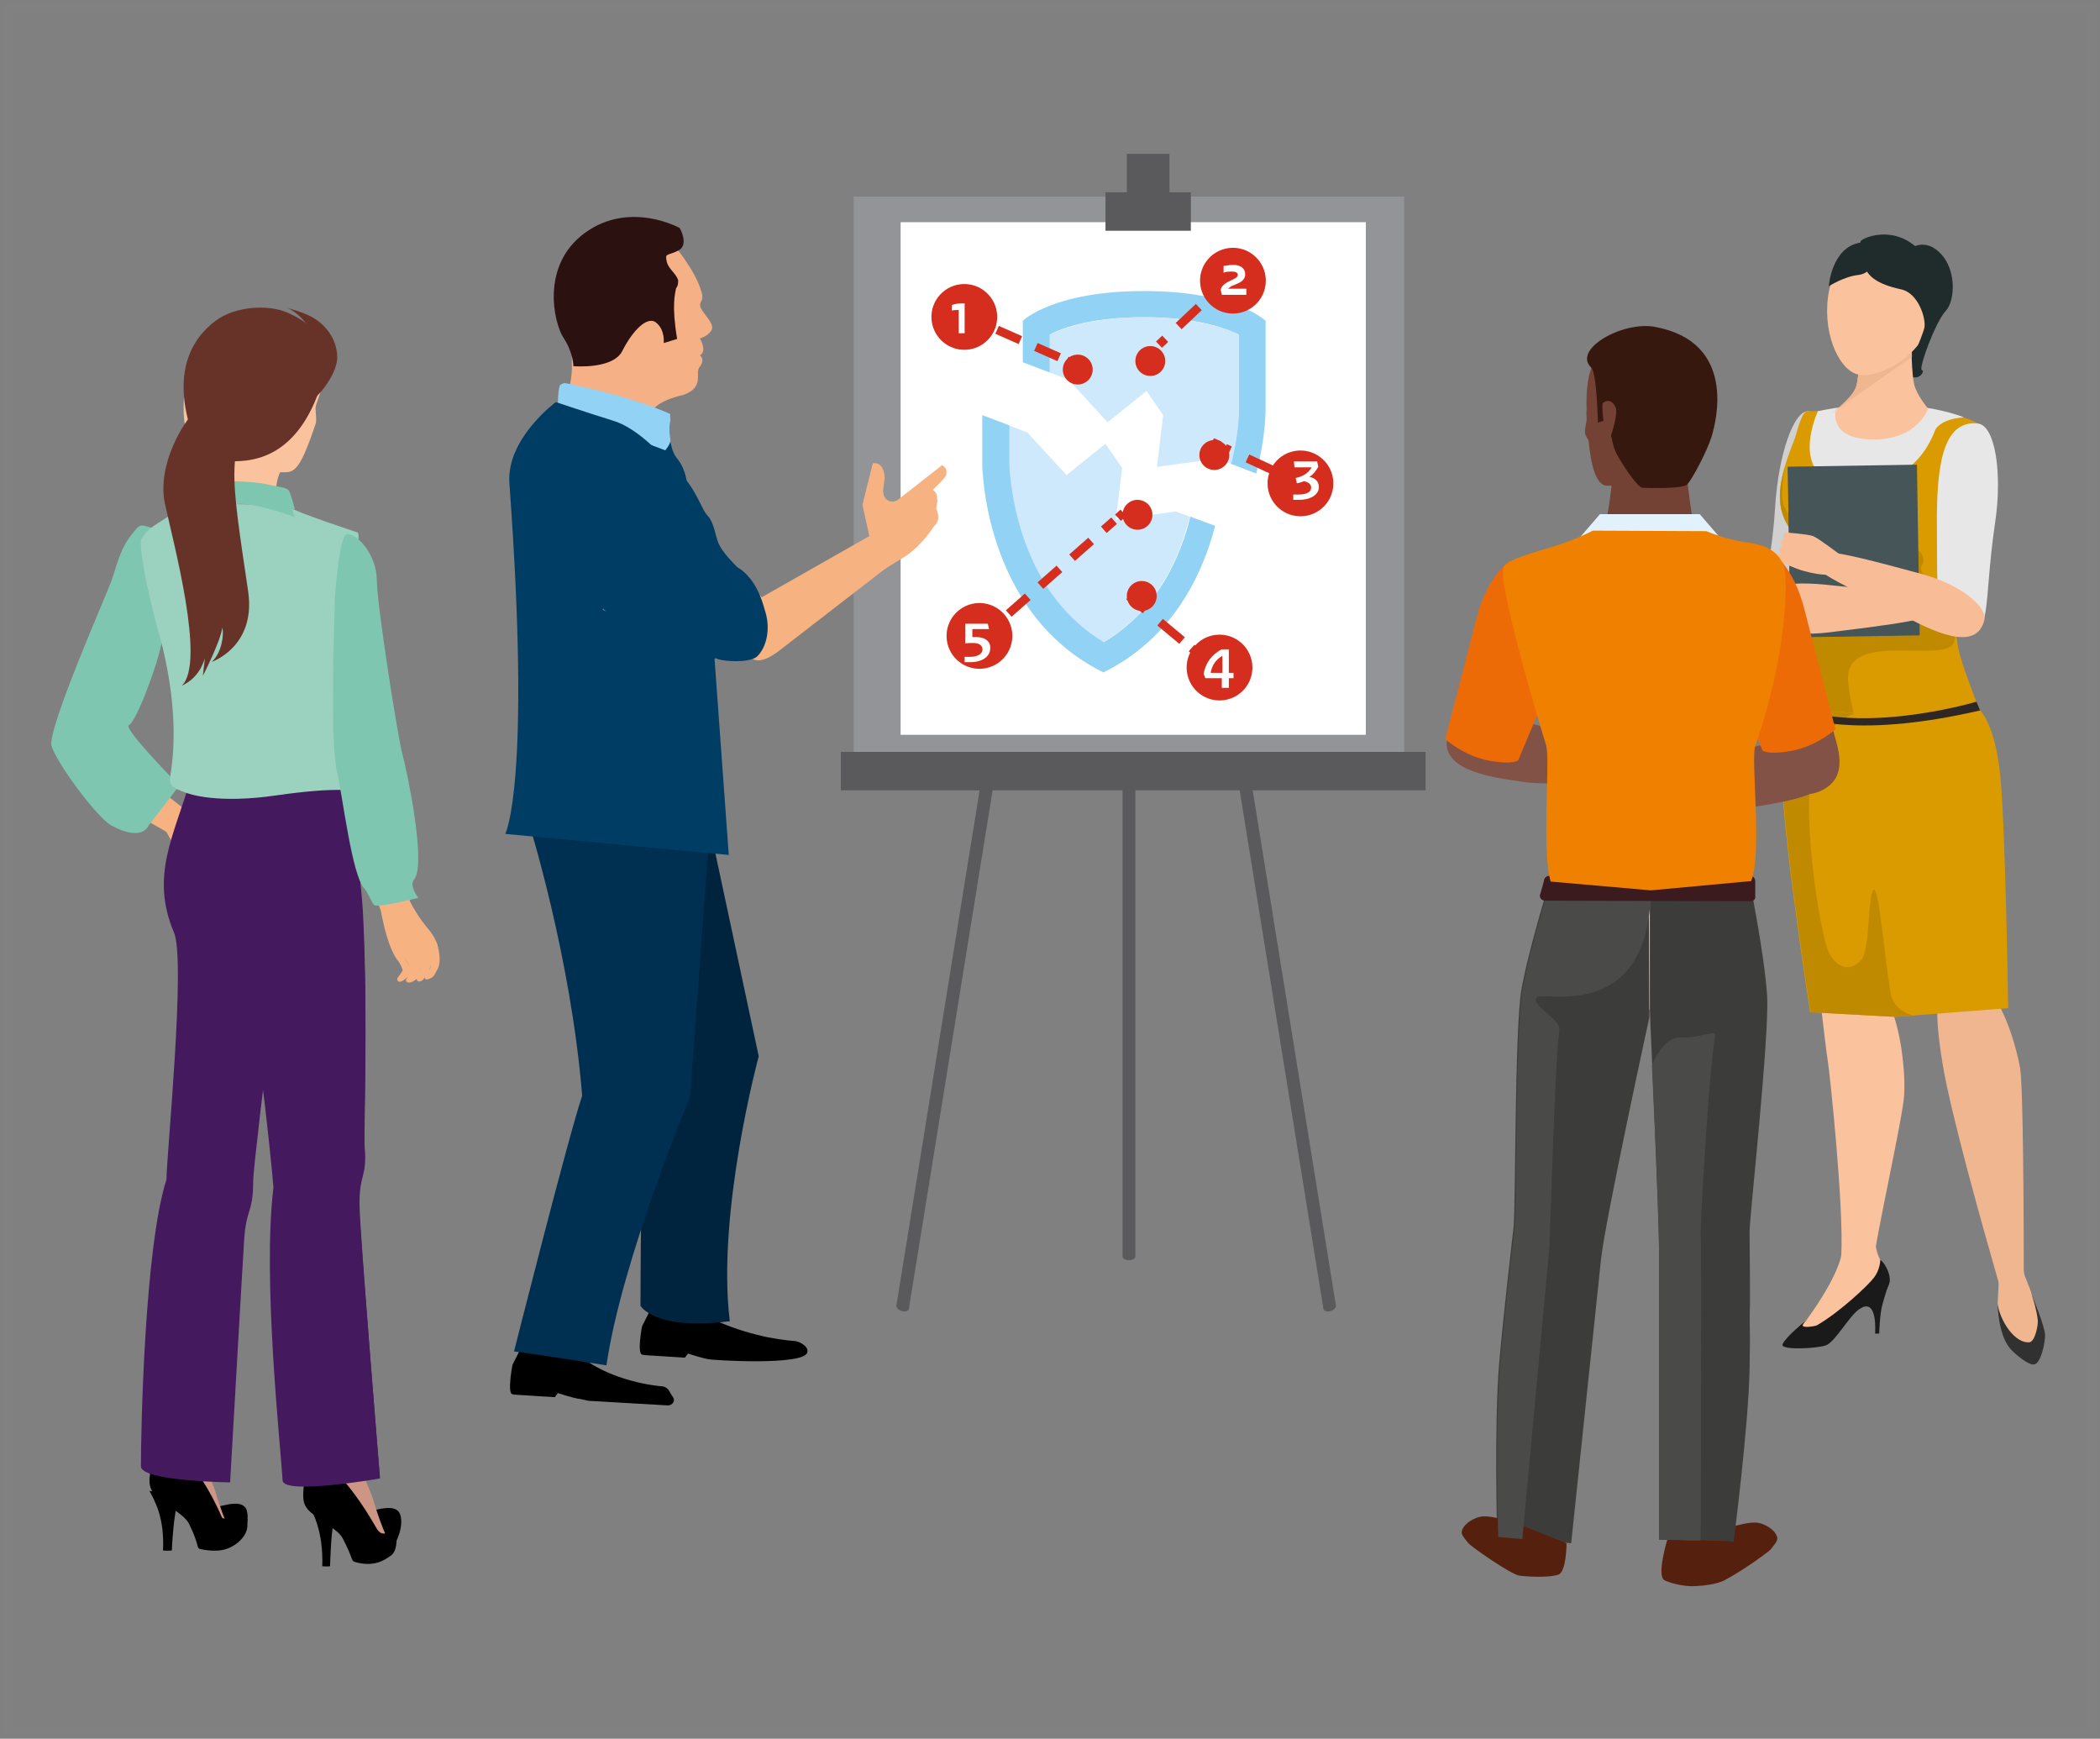 <svg height="202" viewBox="0 0 244 202" width="244" xmlns="http://www.w3.org/2000/svg"><rect x="0" y="0" width="244" height="202" fill="#808080" stroke="none"/><g fill="none" fill-rule="evenodd"><path d="m1 1h242v200h-242z" opacity=".011" stroke="#fefefe"/><g fill-rule="evenodd" transform="translate(5.959 17.873)"><path d="m125.959 128.117c0 .239-.343.419-.744.419-.401 0-.744-.179-.744-.419v-71.619c0-.239.343-.419.744-.419.401 0 .744.179.744.419z" fill="#5a5a5c" fill-rule="nonzero"/><path d="m99.641 134.203c-.058.241-.405.361-.809.241-.405-.12-.694-.422-.636-.663l12.426-76.918c.058-.241.405-.361.809-.241.405.12.694.422.636.663z" fill="#5a5a5c" fill-rule="nonzero"/><path d="m147.814 134.203c.058.241.405.361.809.241.405-.12.694-.422.636-.663l-12.426-76.918c-.058-.241-.405-.361-.809-.241-.405.12-.694.422-.636.663z" fill="#5a5a5c" fill-rule="nonzero"/><path d="m124.967 0h4.959v46.65h-4.959z" fill="#5a5a5c" fill-rule="nonzero"/><path d="m93.23 4.963h63.971v67.99h-63.971z" fill="#929497" fill-rule="nonzero"/><path d="m98.684 7.94h54.053v59.553h-54.053z" fill="#fff" fill-rule="nonzero"/><path d="m91.742 69.479h67.939v4.467h-67.939z" fill="#5a5a5c" fill-rule="nonzero"/><path d="m122.488 4.467h9.918v4.467h-9.918z" fill="#5a5a5c" fill-rule="nonzero"/><g fill-rule="nonzero" transform="translate(108.107 15.881)"><path d="m24.164 26.263c-.181.834-.483 1.667-.725 2.561-1.873 5.419-5.014 9.469-9.303 12.03-4.289-2.561-7.43-6.61-9.303-12.03-1.631-4.705-1.691-8.695-1.691-8.754v-4.407l2.175.834 4.531 4.943 4.531-3.633 1.933 2.799-.725 6.015 6.947-.953z" fill="#cee9fb"/><path d="m27.124 27.335c-1.45 5.598-4.893 13.042-12.988 17.032-14.075-6.968-14.075-24.298-14.075-24.298v-5.598l3.141 1.191v4.407s.06 4.05 1.691 8.754c1.873 5.419 5.014 9.469 9.303 12.03 4.289-2.561 7.43-6.61 9.303-12.03.302-.893.544-1.727.725-2.561z" fill="#92d2f4"/><path d="m32.984 3.514v10.422s0 3.156-1.087 7.325l-2.96-1.132c.906-3.514.906-6.194.906-6.194v-8.814c-1.752-.893-5.316-2.025-10.995-2.025-5.618 0-9.182 1.072-10.934 2.025v4.407l-3.141-1.191v-4.824s3.504-3.454 14.075-3.454c10.572 0 14.136 3.454 14.136 3.454z" fill="#92d2f4"/><path d="m29.903 5.122v8.814c0 .06 0 2.68-.906 6.194l-1.691-.596-6.947.953.725-6.015-1.933-2.799-4.531 3.633-4.531-4.943-2.175-.834v-4.407c1.752-.893 5.316-2.025 10.934-2.025 5.679.06 9.243 1.132 11.055 2.025z" fill="#cee9fb"/></g><ellipse cx="106.121" cy="18.995" fill="#d52e1e" fill-rule="nonzero" rx="3.821" ry="3.821" transform="matrix(.677 -.736 .736 .677 20.261 84.191)"/><path d="m104.635 17.563c.401-.129.744-.193 1.087-.193h.401v3.474h-.687v-2.702c-.286 0-.515 0-.801.064z" fill="#fff" fill-rule="nonzero"/><ellipse cx="137.345" cy="14.797" fill="#d52e1e" fill-rule="nonzero" rx="3.821" ry="3.821" transform="matrix(.677 -.736 .736 .677 33.422 105.805)"/><path d="m136.208 13.032c.397-.064.727-.129 1.124-.129.926 0 1.389.45 1.389 1.094 0 .515-.331.836-.926 1.094l-.463.193c-.198.064-.397.193-.595.386h2.116v.708h-2.843l-.132-.579c.066-.386.397-.708.926-.965l.529-.257c.397-.193.529-.322.529-.515 0-.257-.264-.386-.661-.386-.331 0-.661 0-.992.129z" fill="#fff" fill-rule="nonzero"/><ellipse cx="145.188" cy="38.359" fill="#d52e1e" fill-rule="nonzero" rx="3.821" ry="3.821" transform="matrix(.677 -.736 .736 .677 18.619 119.176)"/><path d="m144.377 35.732h2.699l.138.62c-.277.496-.554.868-1.038 1.179.692.124 1.107.558 1.107 1.179 0 .868-.9 1.489-2.353 1.489h-.623v-.62h.623c.969 0 1.453-.31 1.453-.806 0-.372-.277-.62-.83-.744-.277.124-.554.186-.83.248l-.138-.62c.9-.186 1.522-.62 1.868-1.241h-2.007z" fill="#fff" fill-rule="nonzero"/><ellipse cx="135.77" cy="59.758" fill="#d52e1e" fill-rule="nonzero" rx="3.821" ry="3.821" transform="matrix(.677 -.736 .736 .677 -.16 119.151)"/><path d="m136.82 60.298h.545v.62h-.545v1.117h-.817v-1.117h-1.906l-.204-.496c.204-1.241.953-2.295 2.11-2.854h.817zm-.749 0v-1.985c-.749.434-1.225 1.117-1.361 1.985z" fill="#fff" fill-rule="nonzero"/><ellipse cx="107.865" cy="56.072" fill="#d52e1e" fill-rule="nonzero" rx="3.821" ry="3.821" transform="matrix(.677 -.736 .736 .677 -6.45 97.434)"/><path d="m108.955 55.211h-1.934v.931h.484c1.036 0 1.658.558 1.589 1.303 0 .993-.967 1.613-2.349 1.613h-.622v-.62h.622c.829 0 1.451-.31 1.451-.868 0-.434-.345-.744-1.105-.744-.276 0-.622 0-.898.062v-2.295h2.625z" fill="#fff" fill-rule="nonzero"/><g stroke="#d52e1e"><path d="m107.971 19.597.84.364"/><path d="m109.892 20.447 7.564 3.336" stroke-dasharray="2.957 1.971"/><path d="m117.996 24.025.84.364"/></g><g stroke="#d52e1e"><path d="m135.117 16.146-.727.662"/><path d="m133.331 17.8-4.628 4.367" stroke-dasharray="3.22 2.147"/><path d="m128.174 22.696-.727.662"/></g><ellipse cx="119.264" cy="25.062" fill="#d52e1e" fill-rule="nonzero" rx="1.736" ry="1.737"/><g stroke="#d52e1e"><path d="m109.708 54.681.683-.58"/><path d="m111.245 53.405 12.241-10.784" stroke-dasharray="2.944 1.963"/><path d="m123.942 42.274.626-.58"/></g><ellipse cx="126.207" cy="41.935" fill="#d52e1e" fill-rule="nonzero" rx="1.736" ry="1.737"/><ellipse cx="127.695" cy="24.069" fill="#d52e1e" fill-rule="nonzero" rx="1.736" ry="1.737"/><g stroke="#d52e1e"><path d="m144.059 37.779-.806-.434"/><path d="m142.014 36.787-5.641-2.605" stroke-dasharray="3.34 2.227"/><path d="m135.753 33.871-.868-.372"/></g><ellipse cx="135.133" cy="34.988" fill="#d52e1e" fill-rule="nonzero" rx="1.736" ry="1.737"/><g stroke="#d52e1e"><path d="m133.203 58.038-.713-.624"/><path d="m131.387 56.541-4.864-4.053" stroke-dasharray="3.325 2.216"/><path d="m125.94 51.99-.713-.624"/></g><g fill-rule="nonzero"><ellipse cx="126.703" cy="51.365" fill="#d52e1e" rx="1.736" ry="1.737"/><g transform="translate(52.566 6.948)"><path d="m16.075 129.269 1.2-2.386 7.617-.239-.78 1.73c1.44.656 3.239 1.372 5.458 1.909 1.619.418 3.119.597 4.439.716.06 0 1.5.477 1.26 1.312-.42 1.551-11.096.895-11.456.775h-.06c-.84-.179-1.619-.418-2.339-.656l-.36.477-4.738-.298c-.06 0-.12-.06-.24-.06-.6-.179 0-3.281 0-3.281z" fill="#000"/><path d="m1.02 133.743 1.2-2.386 7.617-.179-.78 1.73c1.02.716 2.399 1.551 4.259 2.207 2.039.716 3.839 1.014 5.158 1.133.72.119.84.775 1.2 1.253.3.418-.06.954-.6.954l-9.237-.537c-.36-.06-.72-.179-1.14-.239h-.06c-.84-.179-1.619-.418-2.339-.656l-.36.477-4.738-.298c-.06 0-.12-.06-.24-.06-.54-.298.06-3.4.06-3.4z" fill="#000"/><path d="m23.032 66.991 6.598 30.9s-4.918 18.194-3.359 30.781c-8.757 1.133-10.377-1.79-10.377-1.79s0-22.31.78-27.321c-4.199-15.868-13.136-31.378-13.136-31.378z" fill="#00233e"/><path d="m23.992 70.749-2.339 31.855s-7.917 18.85-9.717 31.199c-10.137-1.611-10.736-1.611-10.736-1.611s6.298-24.935 7.917-29.707c-1.32-16.345-6.298-32.034-6.298-32.034z" fill="#003051"/><path d="m19.614 3.46s2.639 3.042 3.359 5.607c0 0 .24.656 0 1.074-.24.418-.24.656.24 1.312.42.656 1.32 1.491.9 2.148-.42.656-1.32.895-1.32.895s.9 1.491 0 1.969c0 0 .66.418 0 1.312-.66.656.66 2.386-1.919 3.281-2.819.656-3.479 1.551-3.899 2.207-.24.656-.24.656-.24.656l-9.417-2.983s.66-1.312.6-3.281c0-1.969 0-1.969 0-1.969s4.738-11.513 11.696-12.229z" fill="#f6b086"/><path d="m21.173 32.63s.42-1.074-.24-2.804c-.66-1.73-1.08-1.074-1.559-3.281-.24-2.386 0-3.281 0-3.281l-5.038-1.73-10.257 6.383s-.36 8.948.78 13.064c1.14 3.937 4.439 8.053 4.439 8.053z" fill="#003d64"/><path d="m19.374 23.265s-.06-.06 0 .775c-.24.895 0 1.849 0 2.326 0 .418-.6 1.133-.6 1.133s-5.278-2.028-7.438-2.625c-2.219-.835-5.038-2.804-5.038-2.804s0-1.312.18-1.969c0-.239.42-.418.66-.418 4.079.835 8.277 1.909 12.236 3.579z" fill="#92d2f4"/><path d="m19.194 29.17s-3.959-1.491-7.018-1.253c-3.059.239-6.778 3.758-7.138 8.351-.42 4.593 2.459 9.127 10.617 11.215 7.917 2.088 8.817 3.877 8.817 3.877l1.679 23.145-25.971-2.446s3.059-5.667.48-40.743c-.36-5.19 5.398-9.425 5.398-9.425s3.719 1.253 6.598 2.148c2.759.775 5.878 4.056 6.538 5.13z" fill="#003d64"/><path d="m20.153 14.555-1.559.477s.18-1.551-.9-2.386c-1.08-.835-2.819 1.133-3.899 3.281-1.08 2.207-5.698 1.79-5.698 1.79s0-1.551-1.14-3.281c-1.14-1.73-2.699-8.471 2.519-12.229 5.218-3.758 10.976-.537 10.976-.537s1.14 1.969-.18 2.625-1.559.239-1.32 1.312c.24.895 1.08 1.312 1.32 2.148 0 .239 0 .656-.24.895-.12.656-.54 1.969.12 5.906z" fill="#2b1110"/><g fill="#f7b282" transform="translate(13.727 28.634)"><path d="m16.263 15.927-9.297-8.59c-.36 2.625-5.038 6.204-6.958 6.741 0 0 10.916 6.86 15.295 9.067.84.418 1.979-.298 2.759-.835l13.196-10.201-1.979-3.579z"/><path d="m37.196.597-5.098 3.997c-.42.298-1.02.298-1.38-.06-.24-.239-.36-.597-.36-.954l.18-1.551c-.06-1.133-.54-1.79-1.38-1.67l-1.2 4.832 1.14 5.19.78 2.684 2.999-1.849c2.039-1.312 3.419-3.579 3.419-3.579.84-.656.3-1.849.3-1.849-.18-.119.12-.895.06-1.074l-.06-.537c0-.298-.24-.597-.48-.716 0 0 1.559-1.432 1.559-1.73.24-.895-.48-1.133-.48-1.133z"/></g><path d="m27.171 41.101c-.42-.418-1.739-1.73-2.219-2.804-.42-1.074-.48-2.386-1.32-3.281-.9-.835-2.459-7.158-6.838-5.19-4.139 1.969-6.538 6.8-6.238 10.081.24 3.46-.18 5.011 1.38 6.323 1.559 1.312 7.018 4.295 10.317 5.13 3.299.835 1.799 0 2.699.418.9.239 3.299.418 4.379-.239 1.08-.895 1.739-3.042 1.08-5.249-.06 0-.72-3.758-3.239-5.19z" fill="#003d64"/></g><g transform="translate(198.857 8.933)"><path d="m13.109 117.853c.181 1.314.785 2.15 1.148 2.807.483.777.423 2.15.06 2.509-1.027 1.075-2.296.777-3.504 1.673-1.269.896-3.02 3.883-4.108 4.241s-3.564.358-3.806-.119c-.181-.538 2.296-2.569 2.296-2.569 3.625-5.018 3.927-7.347 3.927-7.347s3.927-1.374 3.987-1.195z" fill="#fac39d"/><path d="m5.256 126.395s-.725.657-.604.836c.181.239 1.329.06 1.631-.06 2.598-1.493 5.92-4.599 6.645-5.555.725-.956.725-2.031.725-2.031.242 0 1.269 1.434 1.087 2.569-.06.239-.302.896-.423 1.015-.544.597-2.537 1.732-3.081 2.091-1.269.896-2.839 3.883-3.927 4.241s-4.772.538-5.014 0c-.121-.418 1.812-2.21 2.96-3.106z" fill="#1a1a1a"/><path d="m14.74 121.975s-.665 2.091-.846 2.807c-.302 1.075-.362 3.345-.362 3.345h-.483s.362-4.301-1.812-2.867c-.665.418 3.504-3.285 3.504-3.285z" fill="#1a1a1a"/><path d="m12.988 87.15c2.96 2.867 3.625 10.334 3.443 13.261-.181 2.867-3.625 17.98-3.443 18.995.181 1.015-3.866.239-3.866-.358.302-5.794-1.329-21.145-1.571-22.639-.242-1.493-1.027-8.422-1.087-9.139.06-3.524 4.833-1.792 6.524-.119z" fill="#fac39d"/><path d="m31.292 123.707s1.51 3.644 1.51 4.599-.483 3.285-1.269 3.405c-.785.119-2.658-1.613-2.839-1.911-1.329-1.613-1.389-4.898-1.389-4.898z" fill="#313131"/><path d="m30.507 121.616s1.208 2.748 1.45 4.958c.06.478-.302 2.569-1.027 2.569-2.054.06-3.685-3.405-3.625-4.659.06-1.195.121-2.509.121-2.509z" fill="#efb690"/><path d="m22.956 86.732c-2.658.538-3.323 2.33-2.054 10.095.967 5.854 4.712 19.115 6.464 25.207.544 1.911.362 3.226.544 3.226.785 0 3.02-.06 3.262-1.792.06-.358-.785-1.673-.846-2.688 0-6.033-.06-21.325-.423-23.475-.423-2.509-2.718-11.409-6.947-10.573z" fill="#efb690"/><path d="m5.316 20.966c-1.752-.119-3.504 5.197-3.866 10.991-.604 10.095-3.141 12.305.483 13.261 4.531 1.135 3.564-3.046 5.256-11.528 1.329-6.69 1.812-12.424-1.873-12.723z" fill="#d0d0d0"/><path d="m3.564 58.897c-1.208 2.21-1.208 6.272-.544 11.469.846 7.108 3.202 18.457 3.504 19.473 1.329 4.599 5.92 4.42 6.645.777.181-1.015 1.752-21.504 1.51-23.774-.242-2.27-1.51-6.451-3.202-8.96-1.208-1.911-6.041-2.33-7.914 1.015z" fill="#fac39d"/><path d="m24.647 59.076c1.631 1.971 2.416 5.914 2.839 11.17.604 7.168.302 17.92.242 18.935-.362 4.779-5.799 5.615-7.249 2.15-.362-.956-5.256-20.668-5.437-22.997s-.785-6.451.362-9.259c.785-2.031 6.766-2.927 9.243 0z" fill="#efb690"/><path d="m4.289 55.611c-.846 2.15-1.45 4.181-1.208 5.257.846 3.226 10.511 5.973 10.511 5.973h.665v-10.513c-3.685 0-6.222-.717-9.968-.717z" fill="#28557d"/><path d="m26.278 23.535c-.665-1.493-4.108-2.15-5.618-2.569-1.571-.478-6.343-.657-6.343-.657s-7.491.717-9.122.657c-.665 0-1.208 2.389-1.45 3.106-1.51 3.883-3.262 8.482.483 11.648.846.717 1.571 8.96 1.571 12.783 0 1.613-.302 4.122-1.51 7.108 3.745 0 6.283.717 9.968.717h11.176c-1.148-2.987-2.416-6.272-2.718-7.825-2.054-11.767 4.591-22.758 3.564-24.968z" fill="#da9b00"/><path d="m14.317 56.328v10.513h.665s10.874-2.031 11.72-5.257c.302-1.135-.362-3.106-1.208-5.257-3.745 0-7.43 0-11.176 0z" fill="#28557d"/><path d="m17.458 36.736c-.967-.478-3.141-.239-8.276-.538-5.135-.239-5.86-2.807-6.585-3.942-.725-1.075-.06-4.719 0-4.898-.906 2.987-1.087 6.033 1.631 8.363.846.717 1.571 8.96 1.571 12.783 0 1.613-.302 4.122-1.51 7.108 2.356 0 4.229.299 6.283.538 0 0-.665-2.748-.665-4.181 0-5.495 11.055-1.673 12.263-4.062 1.208-2.389-4.35-8.124-3.745-8.9.604-.836.06-1.792-.967-2.27z" fill="#c08a00"/><path d="m4.289 55.611s-1.631 2.688-1.994 7.646c-.302 4.898 3.202 27.537 3.202 27.537l9.907.538 13.109-1.015s-.302-20.668-.906-26.88c-.604-6.152-2.356-7.706-2.356-7.706l-11.901.478z" fill="#da9b00"/><path d="m12.867 76.578c-.725.777-.362 6.989-1.45 8.183-1.148 1.254-2.839 1.075-3.806-1.075-.967-2.15-3.504-17.502-1.45-22.878 1.45-3.763 4.41-4.659 4.41-4.659l-.362-.119-5.86-.418s-1.631 2.688-1.994 7.646c-.302 4.898 3.202 27.537 3.202 27.537l9.907.538 2.114-.119s-2.356-.478-2.718-2.628c-.725-4.241-1.389-12.723-1.994-12.006z" fill="#c08a00"/><path d="m6.403 20.966s-3.927 8.482 4.168 8.482c0 0 6.766.836 9.484-6.332 0 0 .544-1.254 3.323-1.434 0 0-6.705-2.867-16.975-.717z" fill="#e7e7e7"/><path d="m15.525 3.465s2.235-3.106 4.652-1.254c2.416 1.852 2.235 5.854 1.087 7.108-1.208 1.254-3.202 6.75-2.779 6.869.362.06-.121 1.015-1.027.836-.906-.179-3.323-1.195-2.477-3.942.906-2.748.181-4.898.181-4.898z" fill="#202c2b"/><path d="m17.7 18.219c-.483-1.254-.423-5.914-.423-5.914h-3.02-3.02s.06 4.659-.423 5.914c-.483 1.254-2.356 2.748-2.356 2.748s-.785 3.285 4.41 3.285c5.195 0 6.343-3.584 6.343-3.584s-1.027-1.195-1.51-2.449z" fill="#fac39d"/><path d="m17.338 14.635c-.06-1.254-.06-2.33-.06-2.33h-3.02-3.02s.06 4.659-.423 5.914c-.483 1.254-2.9 3.046-2.9 3.046z" fill="#efb690"/><path d="m19.573 10.453c-1.389 4.42-6.343 6.869-8.639 6.212-2.235-.657-4.168-5.197-3.202-9.856.967-4.54 4.531-6.63 7.914-5.615 3.443 1.075 5.316 4.838 3.927 9.259z" fill="#fac39d"/><path d="m11.78 3.942c.302 1.314 1.51 2.27 4.289 2.867 1.994.418 2.9 3.345 2.718 4.42-.06.418-.846 2.33-.846 2.33s4.893-3.524 1.752-9.259c-3.141-5.794-8.276-3.465-8.337-3.046-.121.478.242 2.031.423 2.688z" fill="#202c2b"/><path d="m13.049 3.046s-.242 1.911-1.933 2.091c-1.691.179-3.443 1.314-3.443 1.314s.302-4.54 3.685-5.077c3.323-.597 1.691 1.673 1.691 1.673z" fill="#202c2b"/><path d="m25.01 22.4c1.994.239 2.839 5.734 1.994 11.469-1.45 9.856-.242 13.32-3.806 13.201-3.262-.119-2.9-4.181-2.96-12.783-.06-6.75.604-12.365 4.772-11.887z" fill="#e7e7e7"/><g fill="#465557" transform="translate(2.898 26.88)"><path d="m.186.418 14.982.003.003 19.772-14.982-.003z" transform="matrix(1 -.016 .016 1 -.159 .12)"/><path d="m2.418.597s.906 6.81 3.504 9.975c2.598 3.106 9.243 4.122 9.243 4.122l.121 5.436-14.982.239-.302-19.772z"/></g><path d="m3.927 56.268s5.86 3.046 21.325-.538l-.423-1.015s-11.961 3.584-20.419.956c-.06 0-.121-.06-.181-.06z" fill="#2f2722"/><g fill="#f8bc96"><path d="m.06 44.501c.181 1.613 2.779 2.748 7.732 2.15 5.679-.717 13.894-1.613 13.653-3.046-.302-1.971-7.43-1.732-13.23-2.389-5.799-.657-8.518-.06-8.155 3.285z"/><path d="m25.735 45.278c.423-1.493-2.598-4.122-7.189-5.376-5.316-1.434-12.867-3.584-13.169-2.21-.423 1.852 5.981 4.241 10.813 6.929 4.954 2.748 8.699 3.823 9.545.657z"/><g transform="translate(1.69 34.645)"><path d="m.062 3.226c.06-.239.302-.418.544-.299l1.933.538c.242.06.423.299.302.597-.06.239-.302.418-.544.299l-1.933-.538c-.181-.06-.362-.358-.302-.597z"/><path d="m.243 2.389c.06-.239.302-.418.544-.299l1.933.538c.242.06.423.299.302.597-.06.239-.302.418-.544.299l-1.933-.538c-.242-.119-.362-.358-.302-.597z"/><path d="m.425 1.553c.06-.239.302-.418.604-.299l1.933.538c.242.06.423.299.302.597-.06.239-.302.418-.544.299l-1.933-.538c-.242-.119-.423-.358-.362-.597z"/><path d="m.727.777c.06-.239.302-.418.544-.299l1.933.538c.242.06.423.299.302.597-.06.239-.302.418-.544.299l-1.933-.538c-.242-.119-.362-.358-.302-.597z"/><path d="m7.13 2.867s-2.356-1.792-2.96-2.031-3.141-.418-3.141-.418.544 1.015.302 1.553c-.242.538-.967 1.852-.967 1.852s1.812.836 2.779 1.075c1.51.418 2.416.418 2.416.418z"/></g></g></g><g transform="translate(161.664 19.851)"><path d="m34.826 25.722c1.673-.899 4.361.36 5.675 4.497 1.314 4.137 4.42 14.99 4.839 16.788.418 1.799 2.091 5.516-1.374 7.135-3.405 1.559-4.898-2.039-6.153-4.857-5.436-12.411-7.467-21.165-2.987-23.564z" fill="#815245"/><path d="m45.579 50.005c-.657-1.679-2.091-2.818-6.929-1.619-4.898 1.199-14.994 4.917-14.994 4.917l.358 2.758s10.334.36 13.023-.18c2.628-.48 10.215-1.439 8.542-5.876z" fill="#815245"/><path d="m31.839 140.243s2.987-1.139 4.54-1.079c1.075.06 2.449.959 2.509 1.859 0 .36-.418.779-.777 1.259-.358.42-4.958 3.657-5.974 3.777-1.732.18-3.524.18-4.48-.18s-.956-3.657-.956-3.657z" fill="#55210e"/><path d="m12.425 47.367c-2.091-6.416-7.467-17.388-4.301-19.307 4.122-2.518 15.89-4.017 15.89-4.017v.18s10.095 1.319 14.217 3.777c3.166 1.919-.478 13.131-2.569 19.546-.478 1.559-.418 8.454-.239 14.57.06 1.499 1.254 8.454 1.075 11.332-.06.839-9.677 6.176-12.425 6.296v-.18c-2.688-.12-12.365-5.396-12.425-6.296-.239-2.878 1.016-9.773 1.075-11.332.179-6.116.239-13.011-.299-14.57z" fill="#f8bc96"/><path d="m19.116 22.185c.299-1.199.956-7.255.956-7.255h4.002v.18h4.002s.657 6.056.956 7.255 3.524 3.058 3.524 3.058h-8.483v-.18h-8.483c-.06 0 3.226-1.859 3.524-3.058z" fill="#744135"/><g fill="#f8bc96"><path d="m30.406 66.734c4.839 0 6.75 3.358 6.631 13.85-.119 10.433-1.673 21.765-2.33 23.384-.657 1.619-7.587 1.679-8.244.72-.657-.959-2.389-22.604-2.389-26.022 0-3.418 1.016-11.932 6.332-11.932z"/><path d="m27.718 112.362 5.914-.12c.657 0 1.195-.54 1.135-1.199l-.239-8.994c0-.66-.538-1.199-1.195-1.139l-5.914.12c-.657 0-1.195.54-1.135 1.199l.239 8.994c0 .6.538 1.139 1.195 1.139z"/><path d="m30.764 105.887c1.493 0 5.137.48 4.958 10.253-.179 9.713-4.301 23.084-4.301 23.084h-3.524s-1.732-18.048-1.732-21.465c-.06-7.915-.119-11.872 4.6-11.872z"/><path d="m17.562 66.794c-4.839-.54-7.049 2.638-8.064 13.071-.956 10.373-.597 21.825-.119 23.504.478 1.679 7.348 2.458 8.124 1.559.777-.899 4.719-22.245 5.078-25.602.418-3.358.239-11.992-5.018-12.531z"/><path d="m15.472 112.422-5.854-.779c-.657-.06-1.135-.66-1.016-1.319l1.135-8.934c.06-.66.657-1.139 1.314-1.019l5.854.779c.657.06 1.135.66 1.016 1.319l-1.135 8.934c-.06.66-.657 1.139-1.314 1.019z"/><path d="m13.142 105.707c-1.493-.18-5.137-.06-5.974 9.653s1.852 23.384 1.852 23.384l3.465.36s3.584-17.748 3.943-21.165c.896-7.795 1.374-11.752-3.285-12.232z"/></g><path d="m35.663 64.635s1.732 8.574 2.031 13.251c.299 4.677-1.971 25.123-2.031 27.401 0 2.278.119 9.174 0 15.949-.119 6.775-1.852 20.146-1.852 20.146l-8.662-.24s0-28.66 0-33.157-1.075-28.24-1.075-28.24v-14.75z" fill="#3c3c3b"/><path d="m12.545 64.335s-2.628 8.394-3.405 13.011c-.777 4.617-.657 25.183-.896 27.461-.239 2.218-1.075 9.114-1.673 15.829-.597 6.775-.239 20.206-.239 20.206l8.602.72s2.987-28.48 3.465-32.977c.478-4.497 5.615-28.121 5.615-28.121l-.06-15.469z" fill="#3c3c3b"/><path d="m33.213 141.322s.179 3.118 0 4.017c-.06.54-1.434 1.079-3.704 1.199-1.732.12-3.345-.48-3.704-.66-1.016-.42.299-4.737.299-4.737z" fill="#55210e"/><path d="m9.259 139.523s-2.987-1.139-4.54-1.079c-1.075.06-2.449.959-2.509 1.859 0 .36.418.779.777 1.259.358.42 4.958 3.657 5.974 3.777 1.732.18 3.524.18 4.48-.12.956-.36.956-3.657.956-3.657z" fill="#55210e"/><path d="m13.56 81.903c-.478 3.058-1.075 23.684-1.135 24.823s-3.047 32.917-3.166 34.356l-2.808-.24s-.358-13.431.239-20.206 1.434-13.611 1.673-15.829c.239-2.218.119-22.784.896-27.461.777-4.617 3.405-13.011 3.405-13.011l11.529.66c.119 16.668-12.903 12.232-13.321 13.191-.538.959 2.867 2.518 2.688 3.717z" fill="#4a4a49"/><path d="m31.66 82.563c-.717 3.897-1.792 22.784-1.673 23.324.119.48 0 35.256 0 35.256l-.179.12-4.659-.12s0-28.66 0-33.157-.836-21.945-.836-21.945 1.314-3.418 3.405-3.238c2.031.12 4.062-.959 3.943-.24z" fill="#4a4a49"/><path d="m16.726 10.733c.06.54-.239 1.139-.179 1.859 0 .3.358.66.418.959.239 2.458.777 5.216 2.21 5.156 2.509-.06 4.062.18 5.735.18 2.569 0 5.854-2.938 6.452-8.154.597-5.037-4.48-9.054-9.14-8.994-4.54.06-5.675 3.538-5.496 8.154-.06.3 0 .54 0 .839z" fill="#744135"/><path d="m24.611.24c-3.763-.66-9.558 2.638-7.348 4.737.657.6.777 6.416.777 6.416s.777-.42 1.075-.06c.299.36.538 2.338.896 3.238.358.899 2.569 4.377 3.226 4.377s4.659.18 5.197-.42c.538-.54 2.27-3.777 2.808-5.516s2.987-11.032-6.631-12.771z" fill="#36180e"/><path d="m18.578 9.174c0-.18 1.075-.839 1.553.54.239.72-.657 3.717-.836 3.717-.358 0-.836-3.238-.717-4.257z" fill="#744135"/><path d="m16.009 24.643h16.129l-2.27-2.638h-11.589z" fill="#e1f2fd"/><path d="m38.112 26.322s2.628 1.559 3.943 6.835c.836 3.298 3.584 13.85 3.584 13.85s-2.151 1.979-5.197 2.518c-2.688.48-3.285-.06-3.285-.06l-4.898-11.692z" fill="#ed6b06"/><path d="m.657 47.547c.597-1.739 1.971-2.878 6.87-1.859 4.958 1.019 15.173 4.377 15.173 4.377l-.239 2.758s-10.334.779-13.023.3c-2.688-.42-10.275-1.079-8.781-5.576z" fill="#815245"/><path d="m7.825 27.461s-2.628 1.559-3.943 6.835c-.836 3.298-3.584 13.85-3.584 13.85s2.151 1.979 5.197 2.518c2.688.48 3.285-.06 3.285-.06l4.898-11.692z" fill="#ed6b06"/><path d="m35.782 66.974-23.895-.06c-.299 0-.597-.24-.597-.6l.478-1.679c0-.3.239-.6.597-.6h23.357c.299 0 .597.24.597.6v1.739c.06.36-.179.6-.538.6z" fill="#3b1b1d"/><path d="m7.109 28.121c.538-.899 3.405-1.619 6.093-2.458 2.33-.72 4.241-1.739 4.241-1.739l13.202.06s2.33 1.019 4.779 1.319c2.987.36 3.763 1.679 4.182 2.638.478.959.657 9.593-3.285 20.985-.538 1.559.836 12.471-.478 15.709l-11.649 1.079-11.649-1.019c-1.075-3.717 0-14.33-.538-15.889-.538-1.679-5.794-19.187-4.898-20.686z" fill="#f08100"/></g><path d="m8.43 75.911c.057.178 4.858 2.722 4.972 2.899.629 1.361 2.343 3.373 3.315 4.083 1.314.947.8-.355 1.6 1.065.857 1.42 1.086 1.598 1.372 1.479.343-.118-.229-1.006-.571-1.953-.343-.888-1.6-2.367-1.257-2.189.343.178 2.114 3.313 2.457 3.728.343.414 1.314 1.243 1.143.592-.171-.651-1.543-3.373-1.772-3.846-.229-.473 2 3.313 2.229 3.55.286.296.514-.059.229-.769-.171-.533-1.657-3.432-1.829-3.728-.057-.118.686.769.914 1.183.4.651.571.888.8 1.302.4.71 1.086.947.629 0-.4-.888-.514-1.538-.743-1.834s-.857-1.124-1.657-1.834c-.286-.237-3.772-2.722-4.629-3.373-2.457-2.012-4.057-3.018-4.457-3.313z" fill="#f7b282"/><path d="m11.72 43.457c-1.461-.361-1.286-.661-2.572 1.022-1.286 1.683-1.695 3.968-2.221 5.291-.468 1.323-7.424 17.134-6.898 18.998.468 1.804 5.203 8.297 6.957 9.259 3.624 1.984 4.326 0 4.326 0l3.566-4.629s-6.664-6.734-5.846-7.034c.818-.361 3.391-7.094 3.858-9.92.468-2.886-1.169-12.986-1.169-12.986z" fill="#7fc6b1"/><path d="m36.697 157.754c1.102-.187 3.429-1.059 3.858.374.429 1.371-.49 3.489-1.225 4.112-.735.561-2.633-4.486-2.633-4.486z" fill="#000"/><path d="m35.84 150.331c-.247 2.674 1.051 4.041 1.792 6.775.309.951.742 2.318 1.298 3.447.185.416.433.832.68 1.129.618.832-3.523 1.248-5.315-1.842-.927-1.545-4.388-4.754-4.017-5.883.494-1.426 1.421-3.744 1.174-6.359-.68-6.299 4.635.119 4.388 2.734z" fill="#cc9584"/><g fill="#000" transform="translate(29.258 152.357)"><path d="m.121 1.548c.06-1.429 2.653-2.263 4.944.655 0 0 1.568 1.787 3.437 5.062.241.476.723.893 1.206.536 1.447.119 1.146-.357 1.146.417.06 1.012-.121 1.965-.723 2.323-.663.476-1.869 1.31-4.04.715-.603-.179-.181-.298-1.507-2.799-.543-1.072-3.195-2.323-4.04-3.335-.784-.953-.482-1.787-.422-3.573z"/><path d="m.723 4.645c.482 1.072 1.628 3.037 1.507 7.087.482.06.904 0 .904 0s.121-5.002.603-5.836c.482-.834-3.015-1.251-3.015-1.251z"/></g><path d="m22.973 71.478c-3.078 5.463-4.558 13.716-1.302 20.069 1.598 3.147 3.966 25.948 4.143 28.56-1.302 10.45.829 30.045 1.065 34.023.118 1.722 11.305-.238 11.305-.238s-2.368-29.095-2.368-31.707c-.059-3.741.888-3.147.592-6.828-.118-1.425.414-14.844-.178-26.838-.355-6.888-1.953-13.954-2.841-16.566-1.006-3.028-10.417-.475-10.417-.475z" fill="#44195e"/><path d="m35.748 122.189c-.062-3.731.937-3.138.625-6.81-.125-1.421.437-14.804-.187-26.765-.375-6.869-2.062-13.916-2.999-16.521-.187-.533-.625-.888-1.249-1.125-.437.118-.75.296-.687.651.187 1.007 1.687 4.678 2.561 12.08 1.062 8.645.812 28.838.875 30.969.062 1.007.187 4.56-1.062 7.343-1.125 2.605.375 29.489.5 32.331 2.249-.237 4.061-.592 4.061-.592s-2.374-28.956-2.437-31.562z" fill="#44195e"/><path d="m18.844 157.286c1.088-.194 3.445-1.099 3.869.323.423 1.422-.604 3.037-1.39 3.619-.725.646-2.478-3.942-2.478-3.942z" fill="#000"/><path d="m17.492 149.365c-.247 2.668 1.051 4.032 1.792 6.76.309.949.742 2.313 1.298 3.439.185.415.433.83.68 1.127.618.83-3.523 1.245-5.315-1.838-.927-1.601-4.388-4.744-4.017-5.871.494-1.423 1.421-3.736 1.174-6.345-.742-6.345 4.573.059 4.388 2.728z" fill="#cc9584"/><path d="m11.916 151.477c.364-1.243 2.186-2.052 4.554 1.057 0 0 1.822 2.3 3.34 5.844.243.497 1.64-.249 1.822.124 1.457.124 1.154-.124 1.154.684.061 1.057-.668 1.803-1.214 2.238-.911.684-2.004 1.119-4.19.684-.607-.124-.061-.311-1.397-2.984-.547-1.119-3.218-2.425-4.068-3.482-.85-1.057-.486-2.3 0-4.165z" fill="#000"/><path d="m11.406 155.335c.547 1.047 1.778 3.025 1.573 6.922.547.058 1.026 0 1.026 0s.205-4.886.821-5.759c.547-.756-3.42-1.163-3.42-1.163z" fill="#000"/><path d="m16.178 72.67c-1.921 6.616-4.716 11.186-1.921 17.802 1.397 3.248-.873 26.041-.873 28.688-2.562 7.939-2.969 29.349-2.969 33.319 0 1.744 10.363 1.864 10.363 1.864s1.455-25.5 1.63-28.146c.233-3.729 1.048-3.067 1.048-6.856 0-2.225 4.89-41.739 5.764-44.806.873-3.007-13.041-1.864-13.041-1.864z" fill="#44195e"/><path d="m30.743 29.254c1.262-3.628 1.923-5.651-1.803-8.268-1.202-.714-3.366-1.725-3.907-1.844-6.912-1.428-8.535 2.736-9.437 7.792-.781 4.639.601 8.03 2.404 9.755l-.601 2.677 8.716.833s-.18-1.903.481-3.212c1.503 0 2.104.416 4.147-5.71.12-.595-.12-1.606 0-2.022z" fill="#fac39d"/><path d="m27.501 40.978c1.077.723 7.961 2.951 8.081 3.011.778.361-2.454 11.682-.778 15.114-.898 1.987-1.377 1.987.419 10.116.658 3.011.06 4.817.06 4.817s-1.856-.542-9.039.482c-6.884 1.024-10.236-.12-10.775-.361-2.215-.783-1.676-1.084-1.437-3.372.599-5.42-.359-10.959-1.616-15.416-1.496-5.42-2.275-10.116-1.916-10.658.838-1.385 1.556-1.505 3.831-3.071 2.215-1.626 13.169-.662 13.169-.662z" fill="#9bd1bf"/><g fill="#7fc6b1" transform="translate(14.381 37.717)"><path d="m.403 3.706 1.841-3.141s7.823-.942 10.7.942c.69 2.073.92 2.952.92 2.952s-5.177-1.884-6.903-1.445c-1.726.377-6.558.691-6.558.691z"/><path d="m9.664.565c2.704.44 3.336.44 3.624.942.23.502.633 2.073.633 2.073s-2.531-.565-3.567-.691c-.69-.063-.69-2.324-.69-2.324z"/></g><path d="m19.116 19.382c2.165-1.646 6.027-1.94 8.309-.941 2.224.999 6.085 2.998 3.394 9.876-2.926 7.348-7.899 7.348-9.596 7.407-3.043.118-3.979-1.176-3.979-1.176s-5.266-9.876 1.872-15.166z" fill="#673328"/><path d="m17.825 29.983c1.527-.803 2.871 3.52 3.115 4.261 3.726-2.717 1.344-6.792-2.382-5.804-2.138.556-1.649 2.717-1.649 2.717z" fill="#673328"/><g fill="#673328" transform="translate(12.893 28.784)"><path d="m3.859 1.093c-1.164.905-4.533 6.154-3.553 10.739.98 4.585 4.778 18.522 1.96 21.177 3.43-1.569 3.002-5.913 3.002-5.913l-.551 4.766s2.022-3.922 2.267-5.611c.184.724 0 2.836-1.225 3.982 0 0 5.146-1.75 4.227-8.145-.98-6.697-1.715-11.162-1.593-14.299.184-4.827 1.409-5.068.306-6.516-1.47-1.991-3.982-.784-4.839-.181z"/><path d="m7.841.007c-2.267.724-5.82 3.56-4.717 10.8 1.103 7.24 2.818 13.937 2.328 15.687.674-1.327.061-9.05-.735-12.911 1.409 3.982 1.715 11.886.98 13.816.919-1.629 1.899-7.18 1.531-9.412.368 2.715 1.409 7.964.858 9.291 1.409-2.172.735-6.818.123-11.705-.674-4.887-2.328-10.679.98-13.575 1.899-1.508-1.348-1.991-1.348-1.991z"/></g><path d="m29.363 18.534c-.886-.364-2.089-.668-2.089-.668 1.203.243 5.95 4.066 1.582 8.983 1.329.243 2.532-4.188 2.532-4.188s-.443 4.006-3.355 5.341c1.139-.121 2.342-1.153 3.228-2.488-.633 1.639-1.836 3.217-3.924 4.249 2.912.303 5.95-4.127 5.887-6.13 0-1.942-1.266-4.127-3.861-5.098z" fill="#673328"/><path d="m39.625 70.017c.818 4.488 1.825 12.087 2.014 16.754.315.658 1.133 2.094 2.266 3.411.566.658.944 1.616.944 1.616s.378 1.316.252 2.214c-.063.539-.378 1.017-.629 1.436-.315.479-1.385.718-1.007.06.252-.479.755-.898.629-1.496-.252-.898-.441-1.795-.441-1.795s.315 1.077.441 1.795c.126.539-.692 1.616-.755 1.735-.378.658-1.07.419-.818 0 .378-.658.315-1.017.315-1.017l-.692-1.735s.755 1.137.692 2.154c0 .598-1.133 1.436-1.574 1.017-.252-.239.504-.898.504-1.017-.315-1.316-.755-1.855-.755-1.855s.504.838.755 1.735c.126.598 0 .299-.441.658-.378.359-1.007.778-1.133.239-.063-.239.692-.898.629-1.137-.252-.718-.441-.898-.818-1.436-1.133-1.855-1.699-5.385-1.699-5.385-2.895-7.659-4.091-16.335-3.399-18.489z" fill="#f7b282"/><path d="m34.365 44.169c1.36 0 3.461 2.605 3.461 5.387s2.472 18.411 2.967 20.187c.494 1.776 2.843 12.787 1.36 14.563-.618.71.494 2.131.494 2.131s-4.203 1.066-5.007.888c-.371-.059-.68-1.302-1.298-2.013-1.422-1.598-2.472-10.597-3.152-13.557-.865-3.73-.247-18.529-.247-19.654 0-1.066.556-7.933 1.422-7.933z" fill="#7fc6b1"/></g></g></g></svg>